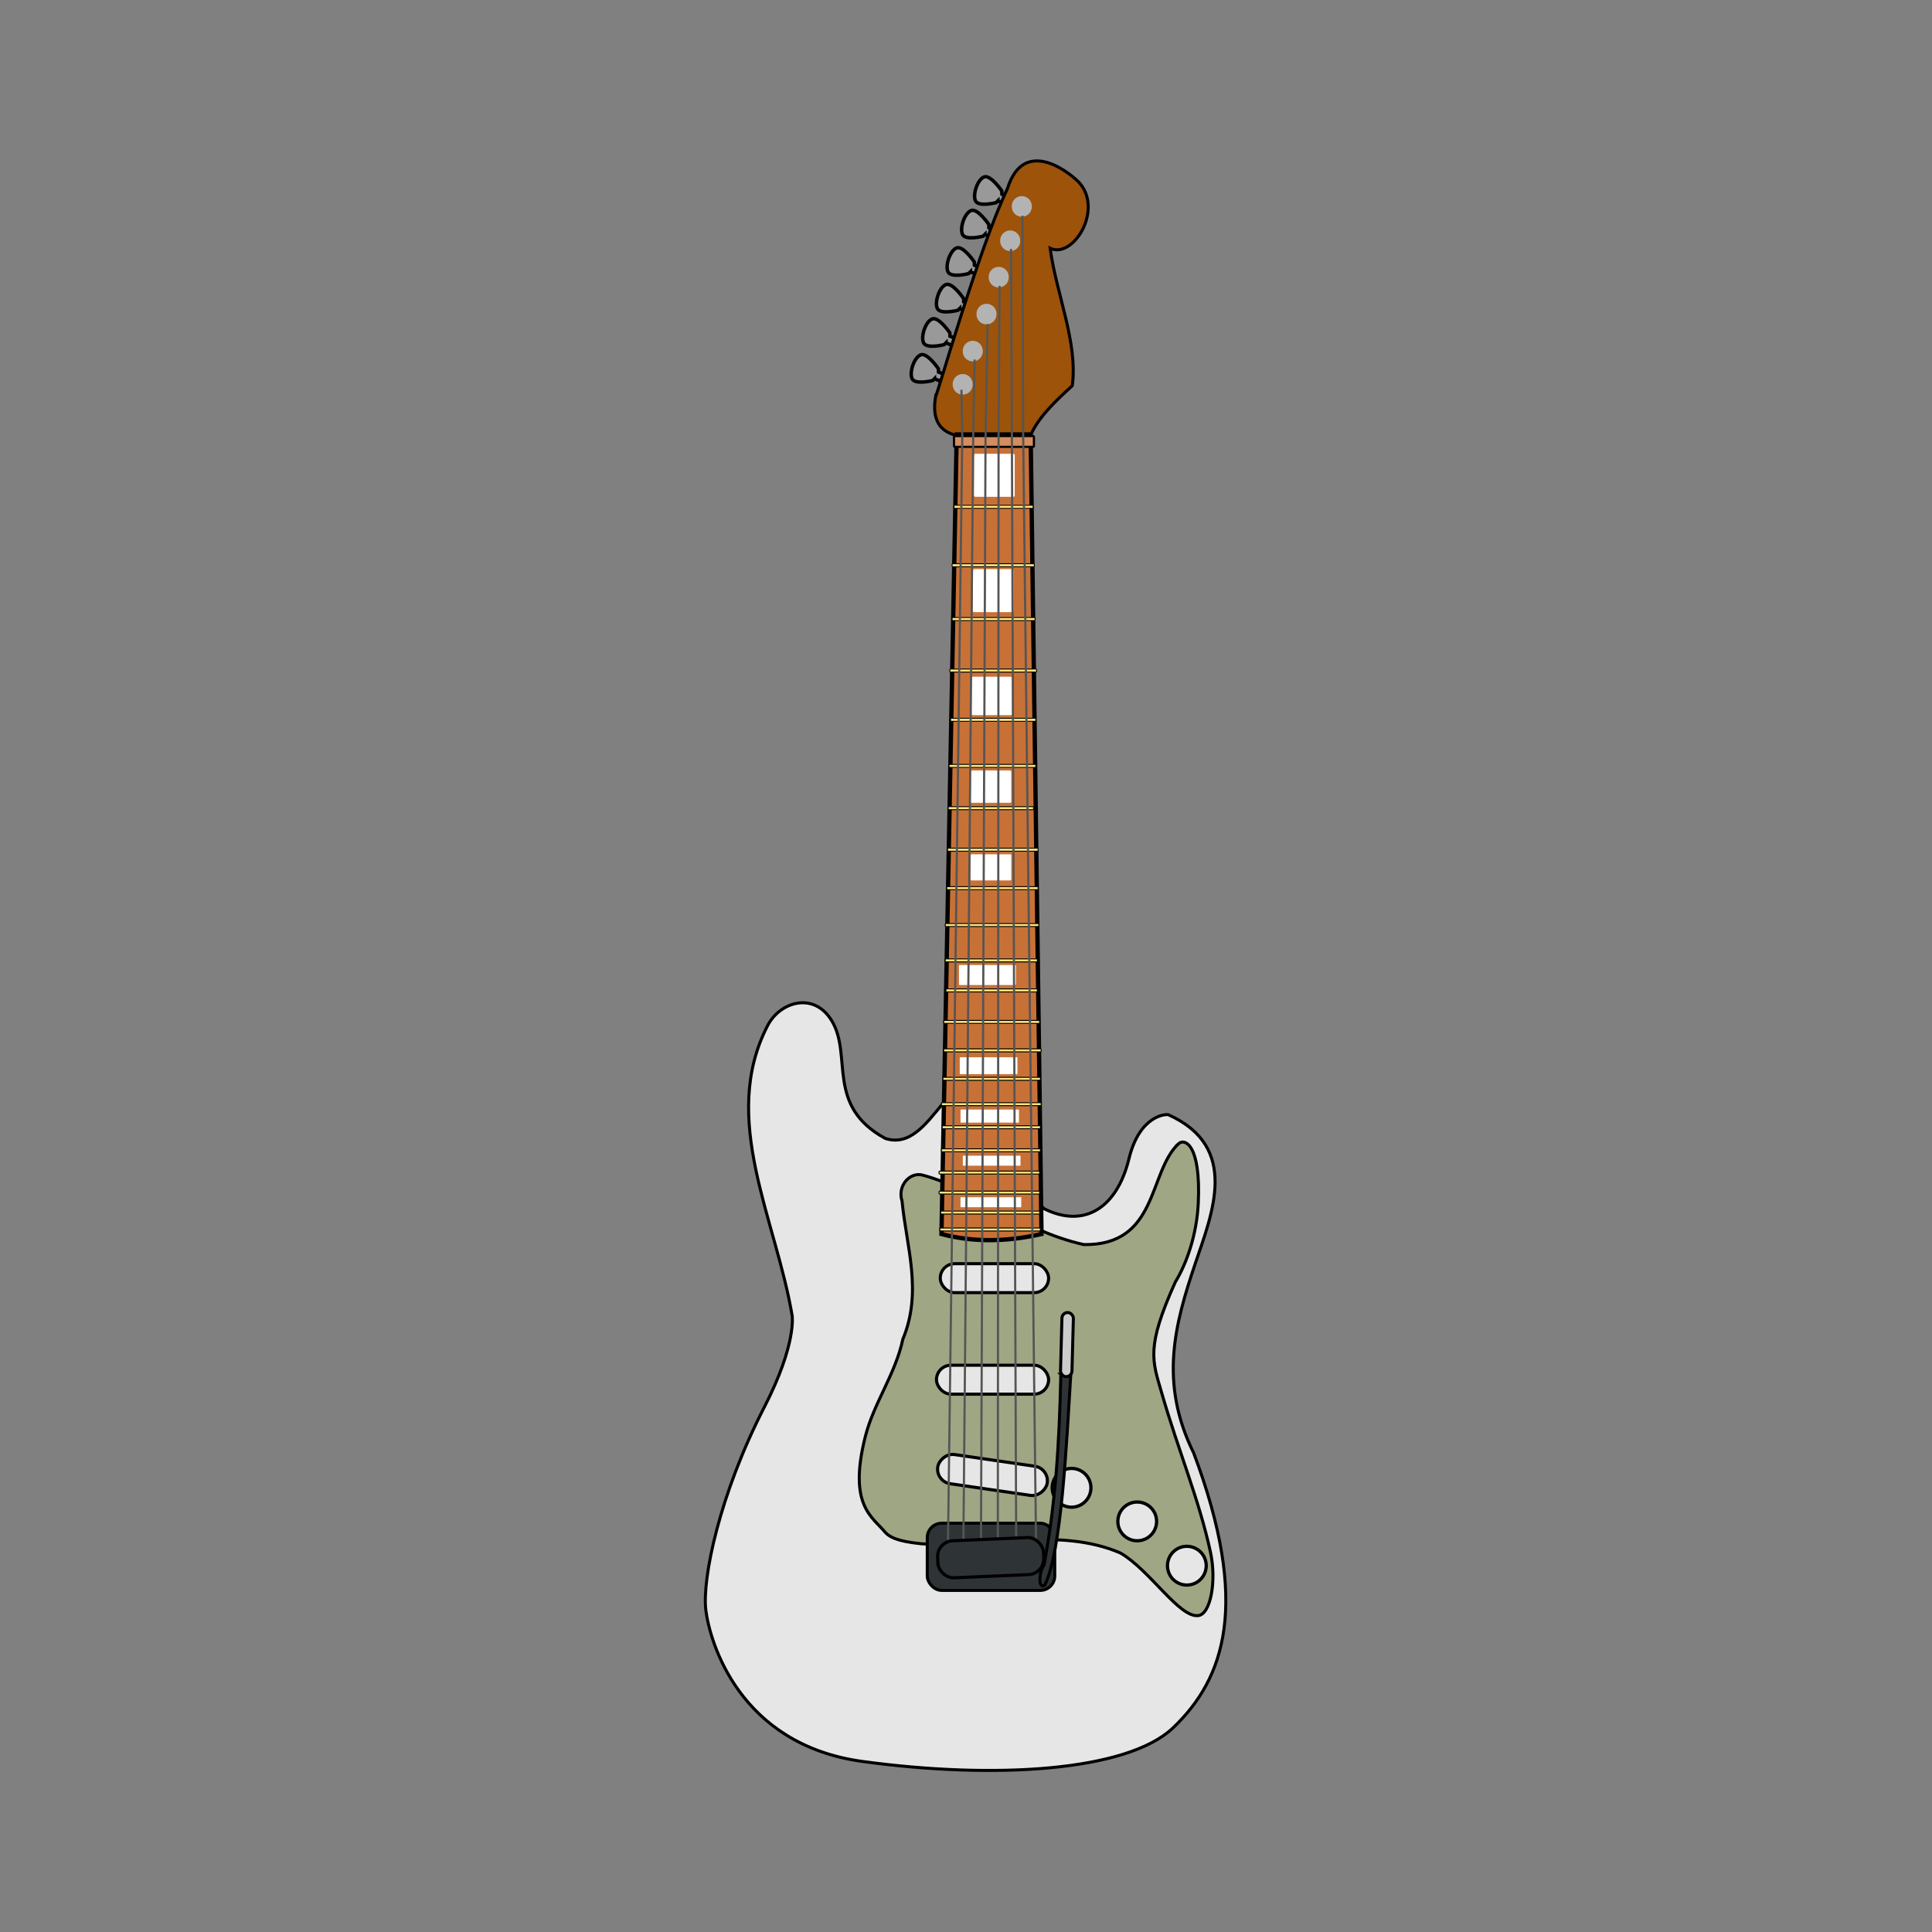 <svg:svg xmlns:dc="http://purl.org/dc/elements/1.1/" xmlns:ns2="http://web.resource.org/cc/" xmlns:rdf="http://www.w3.org/1999/02/22-rdf-syntax-ns#" xmlns:svg="http://www.w3.org/2000/svg" height="907.503" id="svg3031" version="1.0" viewBox="-330.767 -74.914 907.503 907.503" width="907.503">
  <svg:rect x="-330.767" y="-74.914" width="907.503" height="907.503" fill="#808080" stroke="none"/>
  <svg:g id="layer1" transform="translate(-252.62 -122.91)">
    <svg:g id="g5550" transform="matrix(1.42 0 0 1.42 -335.78 -37.324)">
      <svg:path d="m492.95 425.56c-5.41 6.57-10.66 13.69-18.68 11.11-19.85-10.81-10.75-27.38-17.68-38.89-5.91-9.81-17.14-6.33-21.21 1.52-15.97 30.77 2.7 63.97 8.08 95.96 0.01 0.01 1.55 9.34-9.16 30.21-15.02 29.17-20.65 57.01-19.38 67.27 1.27 10.27 10.9 44.41 51.77 50.01 43.52 5.95 87.6 3.37 102.78-11.12 17.05-16.26 25.62-40.89 6.82-90.91-11.54-23.36-6.2-42.73 0.51-62.63 5.62-16.67 14.84-38.55-8.84-49.24-0.66-0.3-9.52-0.07-13.08 14.54-3.97 16.27-14.78 23.17-28.09 16.52l-33.84-34.35z" fill="#e6e6e6" fill-rule="evenodd" id="path4527" stroke="#000" stroke-width="1px" />
      <svg:path d="m571.24 438.44c-10.02 9.47-6.67 33.7-31.31 33.34-21.51-4.86-35.49-18.21-53.29-22.98-4.26-1.15-8.45 3.55-6.82 8.58 1.44 15.13 6.83 29.96 0.26 45.71-2.39 11.39-9.58 21.06-12.38 32.07-5.84 23 2.33 26.62 6.57 31.82 2.33 2.54 7.13 3.24 12.12 3.79 21.89 1.01 45.83-5.52 65.66 3.03 9.79 5.65 19.41 21.46 25.76 20.71 4.07-0.48 6.11-11.33 4.04-20.96-3.75-17.38-10.43-32.97-16.16-52.78-3.06-10.57-5.24-14.93 4.54-36.62 3.78-6.17 7.09-15.75 7.58-26.01 0.92-19.61-4.53-21.62-6.57-19.7z" fill="#9fa684" fill-rule="evenodd" id="path4529" stroke="#000" stroke-width="1px" />
      <svg:g fill="#e6e6e6" fill-rule="evenodd" id="g5508" stroke="#000" stroke-linecap="round" transform="translate(-232.08)">
        <svg:rect height="9.579" id="rect5502" ry="4.79" stroke-width="1.017" width="35.843" x="724.54" y="478.1" />
        <svg:rect height="9.563" id="rect5504" ry="4.781" stroke-width="1.034" width="37.09" x="723.29" y="511.69" />
        <svg:rect height="9.747" id="rect5506" ry="4.874" stroke-width="1.036" transform="matrix(.99 .144 .144 -.99 0 0)" width="36.585" x="794.34" y="-440.2" />
      </svg:g>
      <svg:path d="m511.51 126.52l-0.58 0.59s-5.83 1.52-6.82-0.6 0.69-7.07 2.86-7.89 5.84 4.61 5.84 4.61l0.04 1.1 2.69 0.98-0.9 2.5-3.13-1.29z" fill="#999" fill-rule="evenodd" id="path4498" stroke="#000" stroke-width="1.146px" />
      <svg:path d="m507.22 137.63l-0.58 0.59s-5.83 1.52-6.82-0.6 0.68-7.07 2.86-7.89c2.17-0.82 5.84 4.61 5.84 4.61l0.03 1.11 2.7 0.97-0.91 2.5-3.12-1.29z" fill="#999" fill-rule="evenodd" id="path12964" stroke="#000" stroke-width="1.146px" />
      <svg:path d="m502.42 150l-0.58 0.59s-5.83 1.53-6.82-0.59c-0.99-2.13 0.68-7.08 2.86-7.9 2.17-0.82 5.84 4.62 5.84 4.62l0.04 1.1 2.69 0.97-0.9 2.51-3.13-1.3z" fill="#999" fill-rule="evenodd" id="path4500" stroke="#000" stroke-width="1.146px" />
      <svg:path d="m498.89 162.13l-0.59 0.59s-5.82 1.52-6.81-0.6c-0.99-2.13 0.68-7.08 2.85-7.9 2.18-0.82 5.84 4.62 5.84 4.62l0.04 1.1 2.7 0.98-0.91 2.5-3.12-1.29z" fill="#999" fill-rule="evenodd" id="path4502" stroke="#000" stroke-width="1.146px" />
      <svg:path d="m494.34 173.49l-0.58 0.59s-5.83 1.52-6.82-0.6 0.68-7.07 2.86-7.89c2.17-0.82 5.84 4.61 5.84 4.61l0.04 1.11 2.69 0.97-0.9 2.5-3.13-1.29z" fill="#999" fill-rule="evenodd" id="path4504" stroke="#000" stroke-width="1.146px" />
      <svg:path d="m490.55 185.36l-0.58 0.59s-5.83 1.52-6.82-0.6 0.68-7.07 2.86-7.89c2.17-0.82 5.84 4.61 5.84 4.61l0.04 1.11 2.69 0.97-0.9 2.5-3.13-1.29z" fill="#999" fill-rule="evenodd" id="path4506" stroke="#000" stroke-width="1.146px" />
      <svg:path d="m499.02 204.34c-6.74-1.01-9.43-5.39-8.09-13.13 0.32 0.31 14.32-49.11 23.74-68.69 5.63-18.19 21.91-4.25 23.99-1.77 7.66 9.13-2.36 25.01-9.85 21.46 2.03 15.16 9.21 31.09 7.33 45.46-5.76 5.25-11.5 10.75-13.89 16.67h-23.23z" fill="#9d530a" fill-rule="evenodd" id="path4496" stroke="#000" stroke-width="1px" />
      <svg:path d="m497.9 203.79l-5.04 264.5c9.75 2.58 20.66 2.81 33.09 0l-3.59-264.5h-24.46z" fill="#c87137" fill-rule="evenodd" id="path12980" stroke="#000" stroke-width="1.424px" />
      <svg:rect fill="#ffe680" fill-rule="evenodd" height=".981" id="rect12982" ry=".213" stroke="#000" stroke-width=".322" width="33.278" x="492.32" y="466.3" />
      <svg:rect fill="#ffe680" fill-rule="evenodd" height=".983" id="rect12984" ry=".214" stroke="#000" stroke-width=".319" width="32.771" x="492.57" y="460.7" />
      <svg:rect fill="#ffe680" fill-rule="evenodd" height=".981" id="rect12986" ry=".213" stroke="#000" stroke-width=".322" width="33.278" x="492.06" y="454.09" />
      <svg:rect fill="#ffe680" fill-rule="evenodd" height=".981" id="rect12988" ry=".213" stroke="#000" stroke-width=".322" width="33.278" x="492.06" y="447.48" />
      <svg:rect fill="#ffe680" fill-rule="evenodd" height=".983" id="rect12990" ry=".214" stroke="#000" stroke-width=".319" width="32.771" x="492.82" y="440.1" />
      <svg:rect fill="#ffe680" fill-rule="evenodd" height=".984" id="rect12992" ry=".214" stroke="#000" stroke-width=".318" width="32.518" x="493.08" y="432.47" />
      <svg:rect fill="#ffe680" fill-rule="evenodd" height=".982" id="rect12994" ry=".214" stroke="#000" stroke-width=".32" width="33.025" x="492.82" y="424.84" />
      <svg:rect fill="#ffe680" fill-rule="evenodd" height=".985" id="rect12996" ry=".214" stroke="#000" stroke-width=".317" width="32.265" x="493.33" y="416.45" />
      <svg:rect fill="#ffe680" fill-rule="evenodd" height=".985" id="rect12998" ry=".214" stroke="#000" stroke-width=".317" width="32.265" x="493.58" y="407.04" />
      <svg:rect fill="#ffe680" fill-rule="evenodd" height=".987" id="rect13000" ry=".215" stroke="#000" stroke-width=".315" width="31.758" x="493.58" y="397.63" />
      <svg:rect fill="#ffe680" fill-rule="evenodd" height=".994" id="rect13002" ry=".216" stroke="#000" stroke-width=".308" width="30.239" x="494.34" y="387.2" />
      <svg:rect fill="#ffe680" fill-rule="evenodd" height=".992" id="rect13004" ry=".216" stroke="#000" stroke-width=".31" width="30.492" x="494.09" y="377.28" />
      <svg:rect fill="#ffe680" fill-rule="evenodd" height=".99" id="rect13006" ry=".215" stroke="#000" stroke-width=".312" width="30.999" x="494.09" y="365.59" />
      <svg:rect fill="#ffe680" fill-rule="evenodd" height="1.007" id="rect13008" ry=".219" stroke="#000" stroke-width=".295" width="27.201" x="496.37" y="246.56" />
      <svg:rect fill="#ffe680" fill-rule="evenodd" height="1.012" id="rect13010" ry=".22" stroke="#000" stroke-width=".29" width="26.189" x="497" y="227.23" />
      <svg:rect fill="#fff" fill-rule="evenodd" height="3.306" id="rect13012" ry=".111" stroke-width="0" width="20.09" x="499.16" y="456.11" />
      <svg:rect fill="#fff" fill-rule="evenodd" height="3.306" id="rect13014" ry=".111" stroke-width="0" width="19.073" x="499.93" y="442.37" />
      <svg:rect fill="#fff" fill-rule="evenodd" height="4.323" id="rect13016" ry=".145" stroke-width="0" width="19.327" x="499.16" y="427.11" />
      <svg:rect fill="#fff" fill-rule="evenodd" height="5.595" id="rect13018" ry=".187" stroke-width="0" width="19.073" x="498.91" y="409.82" />
      <svg:rect fill="#fff" fill-rule="evenodd" height="6.612" id="rect13020" ry=".221" stroke-width="0" width="18.819" x="498.65" y="379.3" />
      <svg:rect fill="#fff" fill-rule="evenodd" height="12.715" id="rect13022" ry=".426" stroke-width="0" width="13.478" x="502.72" y="283.94" />
      <svg:rect fill="#d38d5f" fill-rule="evenodd" height="3.56" id="rect13024" ry=".221" stroke="#000" stroke-width=".712" width="26.448" x="497" y="204.34" />
      <svg:rect fill="#fff" fill-rule="evenodd" height="14.241" id="rect13028" ry=".477" stroke-width="0" width="13.478" x="503.61" y="210.19" />
      <svg:rect fill="#fff" fill-rule="evenodd" height="14.241" id="rect13030" ry=".477" stroke-width="0" width="13.478" x="503.23" y="248.34" />
      <svg:rect fill="#fff" fill-rule="evenodd" height="10.681" id="rect13032" ry=".358" stroke-width="0" width="13.478" x="502.47" y="314.96" />
      <svg:rect fill="#fff" fill-rule="evenodd" height="8.646" id="rect13034" ry=".289" stroke-width="0" width="13.478" x="502.47" y="342.68" />
      <svg:rect fill="#ffe680" fill-rule="evenodd" height="1" id="rect13036" ry=".218" stroke="#000" stroke-width=".302" width="28.72" x="495.61" y="281.4" />
      <svg:rect fill="#ffe680" fill-rule="evenodd" height="1.006" id="rect13038" ry=".219" stroke="#000" stroke-width=".296" width="27.454" x="496.37" y="264.36" />
      <svg:rect fill="#ffe680" fill-rule="evenodd" height="1.003" id="rect13040" ry=".218" stroke="#000" stroke-width=".299" width="28.214" x="495.86" y="297.68" />
      <svg:rect fill="#ffe680" fill-rule="evenodd" height="1" id="rect13042" ry=".218" stroke="#000" stroke-width=".302" width="28.72" x="495.36" y="312.94" />
      <svg:rect fill="#ffe680" fill-rule="evenodd" height="1.003" id="rect13044" ry=".218" stroke="#000" stroke-width=".299" width="28.214" x="495.1" y="326.92" />
      <svg:rect fill="#ffe680" fill-rule="evenodd" height=".995" id="rect13046" ry=".216" stroke="#000" stroke-width=".307" width="29.986" x="494.85" y="340.66" />
      <svg:rect fill="#ffe680" fill-rule="evenodd" height=".994" id="rect13048" ry=".216" stroke="#000" stroke-width=".308" width="30.239" x="494.6" y="353.38" />
      <svg:path d="m437.68 60.219a2.321 2.321 0 1 1 -4.64 0 2.321 2.321 0 1 1 4.64 0z" fill="#b3b3b3" fill-rule="evenodd" id="path13060" transform="matrix(1.424 0 0 1.424 -104.36 53.974)" />
      <svg:path d="m437.68 60.219a2.321 2.321 0 1 1 -4.64 0 2.321 2.321 0 1 1 4.64 0z" fill="#b3b3b3" fill-rule="evenodd" id="path13062" transform="matrix(1.424 0 0 1.424 -108.16 66.008)" />
      <svg:path d="m437.68 60.219a2.321 2.321 0 1 1 -4.64 0 2.321 2.321 0 1 1 4.64 0z" fill="#b3b3b3" fill-rule="evenodd" id="path13064" transform="matrix(1.424 0 0 1.424 -112.2 78.227)" />
      <svg:path d="m437.68 60.219a2.321 2.321 0 1 1 -4.64 0 2.321 2.321 0 1 1 4.64 0z" fill="#b3b3b3" fill-rule="evenodd" id="path13066" transform="matrix(1.424 0 0 1.424 -116.74 90.475)" />
      <svg:path d="m437.68 60.219a2.321 2.321 0 1 1 -4.64 0 2.321 2.321 0 1 1 4.64 0z" fill="#b3b3b3" fill-rule="evenodd" id="path13068" transform="matrix(1.424 0 0 1.424 -100.52 42.615)" />
      <svg:path d="m437.68 60.219a2.321 2.321 0 1 1 -4.64 0 2.321 2.321 0 1 1 4.64 0z" fill="#b3b3b3" fill-rule="evenodd" id="path13076" transform="matrix(1.424 0 0 1.424 -120.07 101.47)" />
      <svg:g fill="#e6e6e6" fill-rule="evenodd" id="g5523" stroke="#000" stroke-linecap="round" transform="translate(-234.36)">
        <svg:path d="m776.81 553.22a5.935 5.935 0 1 1 -11.87 0 5.935 5.935 0 1 1 11.87 0z" id="path5515" transform="matrix(1.079 0 0 1.079 -61.518 -44.687)" />
        <svg:path d="m776.81 553.22a5.935 5.935 0 1 1 -11.87 0 5.935 5.935 0 1 1 11.87 0z" id="path5517" transform="matrix(1.079 0 0 1.079 -39.8 -33.575)" />
        <svg:path d="m776.81 553.22a5.935 5.935 0 1 1 -11.87 0 5.935 5.935 0 1 1 11.87 0z" id="path5521" transform="matrix(1.079 0 0 1.079 -23.385 -18.928)" />
      </svg:g>
      <svg:rect fill="#2e3436" fill-rule="evenodd" height="22.223" id="rect5528" ry="4.781" stroke="#000" stroke-linecap="round" width="42.174" x="488.16" y="563.95" />
      <svg:path d="m519.66 131.42l0.23 73.12 4.32 372.04" fill="none" id="path13052" stroke="#555" stroke-width=".715" />
      <svg:path d="m503.83 179.01l-0.47 25.6-3.31 372.86" fill="none" id="path13050" stroke="#555" stroke-width=".714" />
      <svg:path d="m512.09 154.65l-0.34 49.56-0.25 372.68" fill="none" id="path13056" stroke="#555" stroke-width=".714" />
      <svg:path d="m508.13 167.29l-0.7 38.24-1.53 371.47" fill="none" id="path13058" stroke="#555" stroke-width=".714" />
      <svg:path d="m499.47 189.01l0.28 15.46-4.83 373.27" fill="none" id="path13074" stroke="#555" stroke-width=".714" />
      <svg:path d="m515.87 142.41l0.21 42.48 1.52 392.24" fill="none" id="path13054" stroke="#555" stroke-width=".714" />
      <svg:rect fill="#2e3436" fill-rule="evenodd" height="12.25" id="rect5530" ry="5.154" stroke="#000" stroke-linecap="round" stroke-width="1.045" transform="matrix(.999 -.043 .038 .999 0 0)" width="35.061" x="469.41" y="590.76" />
      <svg:g fill-rule="evenodd" id="g5546" stroke="#000">
        <svg:path d="m532.35 514.71c-0.55 24.14-1.81 42.73-5.56 63.13-1.5 1.64-2.24 8.18 0.26 6.57 5.53-11.28 7.17-46.56 8.58-69.7h-3.28z" fill="#2e3436" id="path5532" stroke-width="1px" />
        <svg:rect fill="#ccc" height="21.213" id="rect5538" ry="1.894" stroke-linecap="round" transform="rotate(1.539)" width="3.788" x="545.84" y="479.72" />
      </svg:g>
    </svg:g>
  </svg:g>
</svg:svg>